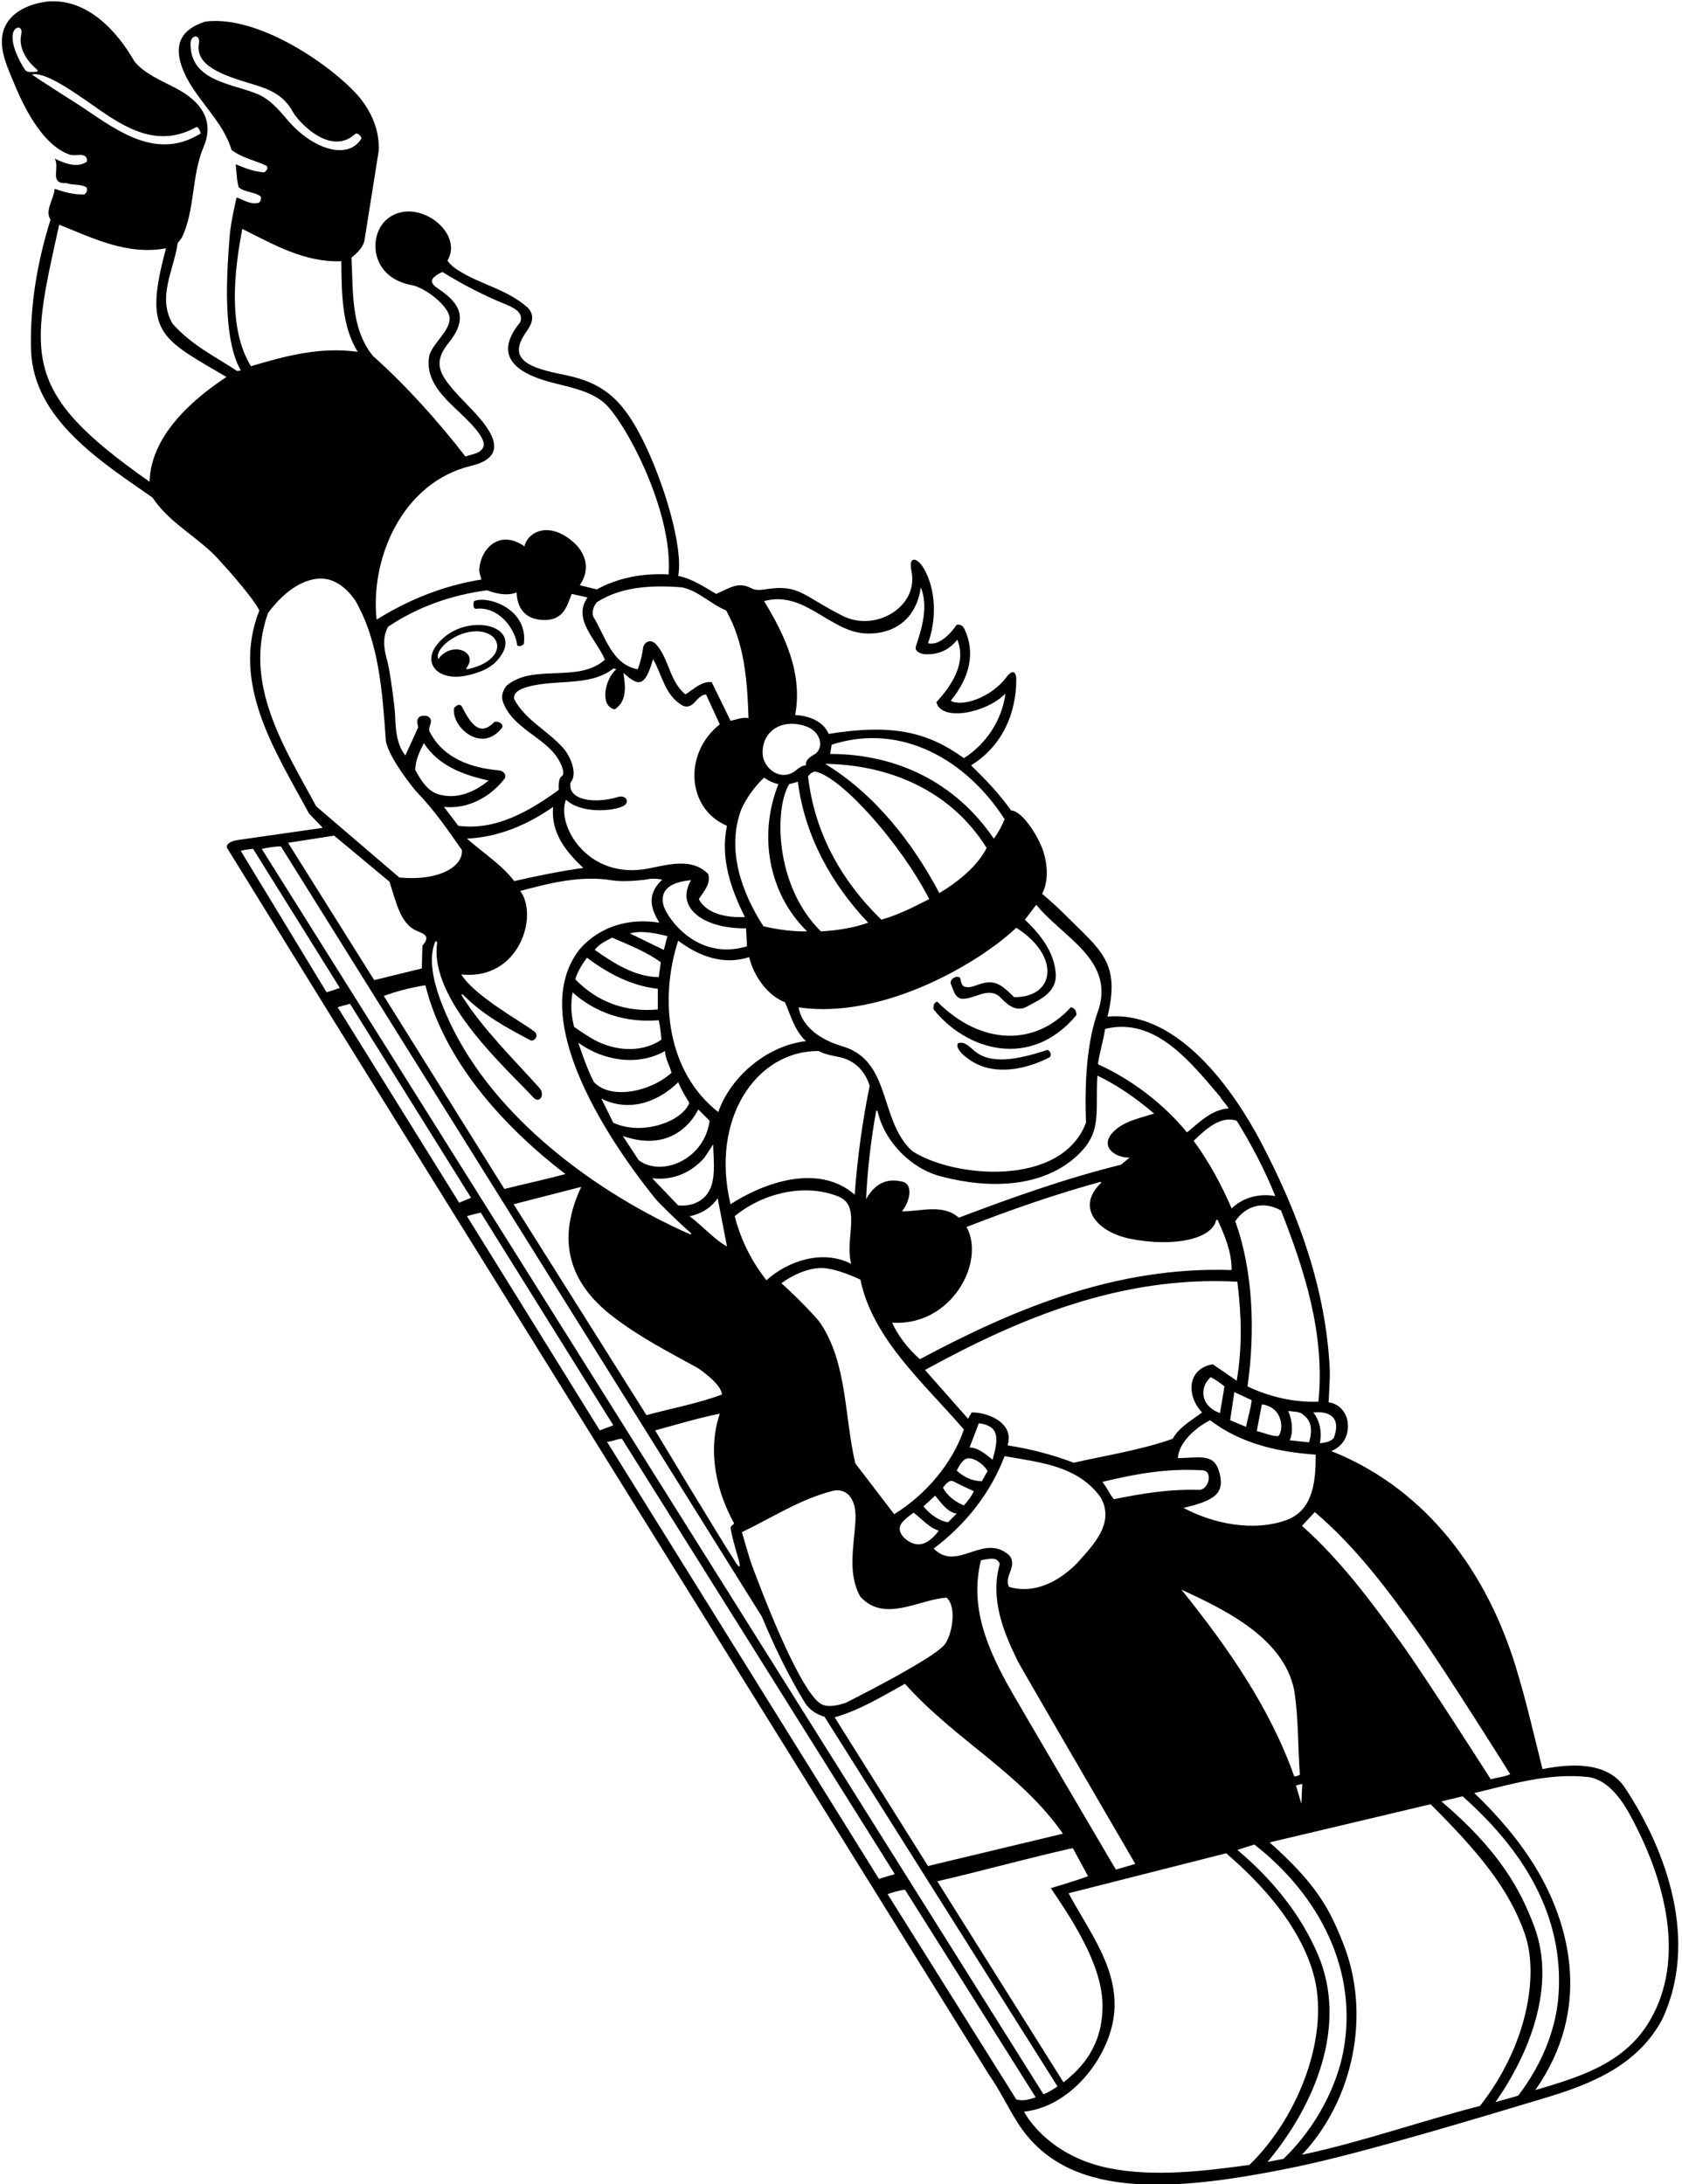 <?xml version="1.0" encoding="UTF-8"?>
<svg xmlns="http://www.w3.org/2000/svg" xmlns:xlink="http://www.w3.org/1999/xlink" width="506pt" height="657pt" viewBox="0 0 506 657" version="1.1">
<g id="surface1">
<path style=" stroke:none;fill-rule:nonzero;fill:rgb(0%,0%,0%);fill-opacity:1;" d="M 488.871 537.844 C 483.562 529.746 472.398 530.555 464.031 532.176 C 461.453 521.867 459.078 511.434 455.961 501.312 C 446.008 468.98 426.012 446.633 400.488 436.508 C 403.125 435.5 405.18 433.09 405.465 429.871 C 405.879 425.176 402.883 422.234 399.68 421.836 C 399.68 421.836 400.148 414.238 400.047 412.117 C 398.91 387.828 390.656 365.273 379.699 344.273 C 375.598 336.41 357.734 303.57 333.172 305.824 C 337.145 289.387 331.133 285.922 320.488 275.262 C 316.66 271.43 313.5 268.875 313.5 268.875 C 315.453 265.199 315.16 260.27 313.906 256.238 C 312.531 251.816 307.488 243.816 304.188 243.816 C 300.68 238.863 296.539 234.547 292.129 230.227 C 301.406 224.535 305.746 214.68 305.73 204.375 C 305.727 201.438 304.141 201.863 302.91 203.523 C 297.961 210.219 289.012 212.695 286.012 210.785 C 291.777 203.816 293.465 196.234 290.16 189.273 C 289.746 188.398 289.113 187.746 287.812 187.926 C 285.828 190.895 282.32 194.316 279.172 193.504 C 281.738 186.602 281.73 177.266 277.738 170.73 C 275.82 167.586 273.246 167.305 274.172 171.641 C 276.516 182.652 263.27 190.172 253.594 185.309 C 241.75 179.359 240.629 175.93 231.34 177.117 C 229.449 177.359 227.664 177.812 226.125 177 C 222.121 174.891 219.828 176.738 215.449 178.656 C 211.762 176.496 208.16 174.066 204.02 173.254 C 205.629 164.855 199.836 145.223 193.25 132.125 C 187.449 120.586 181.766 115.129 169.75 112.754 C 159.367 110.703 152.383 108.273 158.238 99.953 C 159.863 97.645 161.16 95.23 158.84 92.613 C 152.438 86.859 144.133 85.559 137.285 80.949 C 135.359 79.652 134.629 78.395 134.629 78.395 C 139.801 69.578 124.699 58.617 116.223 66.109 C 110.77 70.926 111.355 83.492 123.855 85.766 C 128.031 86.527 135.48 92.383 135.27 95.992 C 135.043 99.816 130.516 103.008 129.23 106.656 C 127.996 112.172 130.785 116.504 134.473 120.398 C 138.184 124.32 146.48 130.879 145.43 134.375 C 144.531 136.625 141.922 136.535 140.031 137.344 C 131.75 126.637 122.031 115.836 112.219 107.105 C 105.469 98.824 106.281 87.754 105.738 77.496 C 107.359 76.234 109.07 74.523 109.609 72.547 L 113.93 45.363 C 114.164 39.695 112.215 34.836 109.148 30.574 C 103.137 22.227 79.125 4.32 61.82 6.484 C 54.891 8.672 51.84 13.027 55.074 21.07 C 58.516 29.617 67.09 36.203 69.648 45.094 C 72.801 47.523 76.762 48.246 80.18 49.863 C 80.809 50.586 80.18 51.305 79.551 51.844 C 76.398 51.664 73.699 50.586 70.91 49.414 C 71.18 51.754 71.18 54.184 71.809 56.344 C 73.789 57.965 76.488 57.605 78.469 59.137 C 78.559 59.855 78.469 60.395 78.02 60.934 C 75.5 61.746 73.34 60.125 71.18 59.406 C 71.18 59.406 69.441 66.535 69.094 70.996 C 68.324 80.879 66.699 101.449 72.441 111.426 L 71.375 111.625 C 64.535 107.125 57.68 103.863 51.918 97.387 C 47.238 89.375 52.281 81.273 53.449 73.176 L 54.711 71.465 C 58.699 63.164 57.609 52.734 61.219 44.289 C 64.082 37.602 62.191 31.242 52.375 26.25 C 48.035 24.043 43.355 21.996 40.488 18.547 C 35.09 9.094 26.09 -0.535 14.301 0.453 C 9.078 1.086 3.141 3.426 1.16 8.824 C -0.551 13.863 1.77 19.195 3.77 23.945 C 5.32 27.629 11.238 43.023 20.781 46.445 C 22.578 47.254 26.359 45.363 26.18 48.605 C 23.301 50.676 19.34 49.145 16.461 47.703 C 18.078 50.496 14.66 55.355 19.969 55.086 C 21.859 55.805 24.199 55.266 26 56.344 C 26.449 57.066 26.09 58.055 25.371 58.504 C 22.129 58.594 19.34 57.785 16.461 56.797 C 16.191 59.945 13.398 63.363 15.199 66.066 C 11.328 78.395 8.926 91.812 9.352 105.395 C 10 126.125 30.77 139.145 45.891 149.676 C 50.523 156.699 57.762 160.559 63.898 166.355 C 65.152 167.539 75.5 178.746 78.02 183.605 C 69.387 205.578 82.641 225.621 92.961 244.715 L 97.098 249.035 C 88.652 250.219 80.121 251.48 71.738 252.672 C 68.805 253.09 67.992 254.145 68.301 255.066 C 68.301 255.066 98.918 304.66 100.797 307.676 C 125.27 347.051 297.262 623.746 297.535 624.141 C 300.73 628.695 303.172 633.875 306.172 638.598 C 320.664 661.426 351.371 659.887 390.609 651.684 C 410.531 647.516 447.16 636.406 465.09 631.012 C 478.738 626.902 492.742 621.301 500.121 607.324 C 510.922 584.016 501.648 557.195 488.871 537.844 Z M 7.676 21.172 C 7.41 20.93 3.625 15.125 3.77 10.984 C 3.887 7.621 7.043 7.402 6.379 10.402 C 5.668 13.617 7.141 17.504 10.973 20.781 C 11.5 21.234 11.391 21.609 10.75 21.617 C 9.621 21.629 8.473 21.895 7.676 21.172 Z M 25.418 32.684 C 22.992 31.035 12.875 24.75 9.621 22.414 C 13.332 21.488 21.422 27.078 28.449 32.02 C 37.809 38.598 47.391 44.641 59.031 38.254 C 59.93 38.074 60.379 40.145 60.379 40.145 C 47.547 48.137 36.09 39.938 25.418 32.684 Z M 44.988 144.906 C 6.086 117.699 9 107.25 17.809 67.594 C 27.801 71.555 38.148 76.863 49.941 74.703 C 43.039 100.305 48.125 101.625 68.121 113.406 C 57.32 120.516 45.352 131.406 44.988 144.906 Z M 426.754 491.246 C 434.719 502.418 454.312 533.703 454.312 533.703 C 452.688 534.516 450.438 534.695 448.461 535.234 C 448.461 535.234 428.844 504.43 421.367 494.062 C 412.535 481.809 403.273 469.309 391.672 459.008 L 395.539 454.863 C 408.012 465.461 417.648 478.484 426.754 491.246 Z M 160.465 330.156 C 162.309 332.164 164.09 329.285 162.262 327.254 C 154.191 318.281 145.352 309.633 139.148 299.859 C 138.645 299.066 138.902 298.816 139.539 299.461 C 145.297 305.297 152.598 309.277 159.59 312.938 C 160.578 313.457 162.438 311.523 160.648 310.219 C 156.016 306.824 142.738 299.531 138.77 293.137 C 156.133 295.008 162.129 275.531 156.5 268.023 C 165.324 265.672 174.699 263.238 184.258 264.836 C 187.219 265.328 192.559 264.922 195.426 264.414 C 196.652 264.199 198.102 264.402 199.25 264.605 C 193.969 269.426 196.312 274.168 198.352 277.566 C 189.621 276.125 180.711 278.465 174.59 285.305 C 156.078 308.125 189.727 351.387 197.16 360.598 C 198.191 361.871 204.121 367.703 207.648 370.742 C 208.223 371.238 207.949 371.453 207.348 371.188 C 179.582 358.887 148.934 336.508 135.359 307.633 C 132.219 300.949 127.938 290.297 130.961 283.234 C 131.039 283.055 131.551 283.316 131.504 283.625 C 129.004 300.914 152.785 321.793 160.465 330.156 Z M 151.91 234.094 C 152.359 232.746 151.281 231.934 150.199 231.754 C 141.922 231.035 133.371 228.246 129.23 220.055 C 128.602 218.703 130.578 216.996 129.051 215.734 C 128.328 215.105 127.07 215.285 126.262 215.555 C 125.09 216.547 125.629 217.625 125.809 218.797 L 121.941 227.254 C 119.316 223.938 119.02 219.566 118.848 215.133 C 118.73 212.109 117.254 201.594 116.621 199.285 C 115.645 195.734 114.812 192.211 116.719 188.555 C 125.719 182.523 135.711 179.016 146.512 177.574 C 149.211 178.566 152.539 179.375 155.422 178.203 C 155.535 182.23 157.395 186.25 163.258 186.5 C 169.359 186.762 170.438 182.723 171.98 178.656 L 176.75 179.734 C 172.07 186.305 179.539 192.516 181.969 198.453 C 173.961 205.656 160.461 199.445 152.359 206.285 C 151.371 207.637 150.648 209.254 151.281 211.055 C 154.129 219.211 164.098 221.758 168.039 228.531 C 169.332 230.754 169.977 232.965 168.906 233.586 C 167.812 234.215 168.109 237.605 168.109 237.605 C 159.199 244.086 149.031 249.934 137.871 248.406 L 133.551 242.734 C 140.66 243.453 147.41 239.945 151.91 234.094 Z M 131.66 238.863 C 128.422 237.785 126.5 234.5 124.91 231.574 C 125 228.605 126.262 225.996 127.52 223.566 C 132.109 230.586 139.578 233.105 146.961 234.816 C 142.73 238.324 137.238 240.664 131.66 238.863 Z M 184.941 213.395 C 188.809 210.785 188.09 206.195 187.551 202.414 C 192.035 206.48 193.996 206.895 196.461 198.273 C 199.25 203.047 199.969 209.254 205.461 212.316 C 208.789 213.574 209.422 209.164 212.391 208.895 L 216.531 217.895 C 205.5 226.625 206.605 243.344 218.691 248.406 C 216.621 258.305 219.949 267.574 224.09 275.855 C 219.141 276.125 212.66 275.137 210.23 270.453 C 211.578 268.297 214.012 265.863 213.02 262.895 C 208.289 258.094 201.512 259.965 195.27 261.227 C 176.727 264.973 167.23 248.109 170.27 240.574 C 174.773 244.852 184.488 244.031 187.496 242.488 C 189.598 241.41 188.363 239.008 185.961 239.742 C 179.012 241.863 170.723 240.824 171.621 235.445 C 173.844 232.926 171.75 227.707 169.512 225.133 C 164.98 219.914 158.051 216.664 154.699 210.336 C 154.34 208.625 155.875 207.625 157.309 207.094 C 165.949 203.902 177.109 207.004 184.578 201.066 L 185.391 201.336 C 181.844 204.406 180.387 212.484 184.941 213.395 Z M 395.812 437.586 C 395.812 445.324 395.18 454.145 387.172 457.203 C 377.18 460.895 364.938 458.375 356.031 453.605 C 365.387 451.414 368.355 449.266 366.949 443.387 C 365.492 437.309 361.875 438.375 354.32 438.664 C 354.68 433.805 359.629 429.484 364.039 427.234 C 373.129 434.164 384.109 436.773 395.812 437.586 Z M 378.078 430.477 L 379.609 422.465 C 382.039 422.734 384.199 424.176 385.012 426.605 C 385.641 428.137 385.73 430.656 384.562 432.008 C 382.578 432.094 380.238 431.016 378.078 430.477 Z M 387.531 424.445 C 389 424.625 390.738 424.66 391.625 425.25 C 394.77 427.348 394.789 430.27 393.828 433.895 L 387.98 433.266 C 389.148 430.836 388.699 426.965 387.531 424.445 Z M 364.219 414.273 C 365.66 414.996 367.012 415.984 368.359 417.066 C 367.91 419.766 367.461 422.375 367.012 425.074 C 360.91 422.879 360.887 417.164 364.219 414.273 Z M 374.84 429.215 L 370.07 427.234 L 371.328 418.773 L 376.551 421.203 C 376.281 423.727 375.379 426.516 374.84 429.215 Z M 372.051 415.355 L 364.852 410.406 C 357.41 411.605 356.602 419.473 361.609 424.895 C 358.73 427.145 354.77 429.215 352.789 432.816 C 343.43 436.145 332.988 437.766 323 440.016 C 316.609 437.586 310.039 435.875 303.109 434.797 C 305.285 427.91 296.895 424.773 292.312 424.895 L 291.23 426.785 L 278.27 412.113 C 306.801 396.453 337.488 383.676 372.23 385.566 C 373.488 395.734 373.762 405.008 372.051 415.355 Z M 303.562 467.824 C 295.82 460.984 287.988 473.047 280.879 465.844 C 290.688 458.465 298.07 448.926 302.211 438.035 C 312.828 439.926 324.352 440.914 331.188 450.547 C 335.422 458.285 328.852 464.855 323.812 470.438 C 318.41 475.836 311.121 479.613 303.562 477.363 C 301.852 474.215 306.352 471.066 303.562 467.824 Z M 297.078 442.535 L 295.371 445.594 C 292.398 445.508 289.879 444.336 287.812 442.355 C 288.422 441.184 289.207 439.723 290.297 439.004 C 292.148 437.773 296 440.375 297.078 442.535 Z M 291.68 435.426 L 294.469 428.137 C 300.695 428.949 300.414 432.656 298.609 439.113 C 296.629 437.586 294.469 435.516 291.68 435.426 Z M 283.672 447.484 C 284.875 446 285.766 445.016 287.016 445.723 C 288.777 446.719 291 447.625 292.938 448.566 C 292.398 449.914 291.141 451.535 289.969 452.887 C 287.539 451.805 285.02 450.188 283.672 447.484 Z M 287.812 455.316 L 285.199 457.926 C 282.5 457.566 279.621 455.406 277.82 453.156 L 281.328 449.914 C 283.129 452.074 285.02 454.953 287.812 455.316 Z M 269 455.496 L 257.301 440.195 C 253.949 425.883 254.914 410.148 246.789 398.016 C 245.312 395.805 237.5 388.125 235.07 386.016 C 238.324 383.664 242.305 381.758 246.363 381.457 C 251.074 381.109 258.828 384.938 258.828 384.938 C 262.609 402.844 277.551 415.625 289.969 430.023 C 286.551 440.105 278.539 449.645 269 455.496 Z M 271.449 457.938 C 272.77 456.398 274.852 455.047 274.852 455.047 C 277.371 456.938 279.352 459.453 282.41 460.445 C 278.59 465.609 275.312 465.191 272.637 463.152 C 271.215 462.07 269.703 459.977 271.449 457.938 Z M 276.738 408.875 C 273.141 405.727 270.262 401.945 268.371 397.895 C 286.281 399.004 296.543 379.629 290.781 369.094 C 303.902 363.984 317.285 359.309 330.93 355.566 C 331.227 355.488 331.375 355.723 331.168 355.922 C 323.488 363.281 330.285 370.762 340.117 372.672 C 353.555 375.281 364.484 372.566 365.797 367.227 C 365.887 366.871 366.227 366.789 366.379 367.125 C 368.48 371.824 370.52 376.508 370.52 382.055 C 335.871 380.887 305.359 393.574 276.738 408.875 Z M 334.652 340.773 C 330.812 345.094 335.625 348.375 339.828 348.215 L 337.219 350.375 C 320.48 354.516 304.371 360.273 288.438 366.305 C 283.672 362.074 277.102 364.414 271.34 364.414 C 274 361 274.605 356.16 271.48 355.465 C 268.895 354.887 264.203 354.246 260.539 360.727 C 260.969 351.875 261.973 343.105 263.551 334.34 C 263.629 333.926 263.953 334.043 264.066 334.512 C 266.23 343.672 274.332 351.836 283.488 353.977 C 297.18 357.586 313.605 357.516 324.227 347.473 C 331.547 340.555 329.527 334.941 330.109 323.555 C 336.141 326.434 341.812 330.395 347.211 334.984 C 343.031 336.352 337.762 337.27 334.652 340.773 Z M 257.121 359.375 C 245.762 349.488 228.75 356.375 219.77 362.258 C 213.605 336.598 227.52 315.965 246.32 316.176 C 248.312 317.305 250.648 317.551 252.855 318.074 C 256.434 318.922 260.004 321.473 261.621 326.613 C 259.461 337.234 257.93 348.215 257.121 359.375 Z M 198.801 289.445 L 198.172 293.945 C 190.969 293.855 184.762 289.805 178.91 285.754 C 180.262 283.953 182.238 283.055 184.129 282.066 C 189.172 284.227 194.391 286.297 198.801 289.445 Z M 189.531 280.805 C 192.77 279.816 197.27 280.715 200.781 281.613 L 199.699 285.754 Z M 197.898 297.453 L 197.898 303.664 C 188.359 304.566 179.719 301.504 173.059 294.574 C 173.781 292.234 175.039 290.164 176.57 288.094 C 182.961 292.863 189.891 296.555 197.898 297.453 Z M 198.172 306.906 C 198.621 308.797 198.801 310.773 198.98 312.754 C 192.066 317.41 183.418 315.645 177.852 312.289 C 175.145 310.66 172.699 308.887 172.699 308.887 C 171.801 305.105 171.621 302.406 172.25 298.535 C 179.359 304.836 188.27 307.715 198.172 306.906 Z M 200.059 316.176 C 200.121 318.516 201.625 320.875 202 322.73 C 195.465 328.625 183.465 330.863 178.602 325.422 C 176.625 321.375 175.625 318.5 173.961 313.656 C 181.34 319.055 191.781 320.855 200.059 316.176 Z M 204.02 325.535 C 204.949 327.684 205.875 329.375 207.375 331.75 C 205.34 337.324 193.301 341.785 184.5 337.75 L 180.891 330.484 C 193.703 336.809 204.02 325.535 204.02 325.535 Z M 210.051 333.727 L 213.469 337.145 C 211.961 348.844 199.004 354.172 192.141 349.023 L 187.371 341.734 C 204.133 347.605 210.051 333.727 210.051 333.727 Z M 211.941 348.215 L 214.551 344.258 C 214.605 348.137 215.262 352.934 214.008 356.707 C 212.441 361.426 207.969 363.008 204.02 362.613 L 196.191 354.426 C 202.219 355.234 207.98 352.805 211.941 348.215 Z M 215.898 360.453 L 218.691 374.945 C 215 372.965 211.309 368.734 207.441 365.855 C 210.59 365.316 213.922 363.426 215.898 360.453 Z M 216.078 334.535 C 200.691 322.477 198.262 300.695 204.02 282.965 C 209.961 287.465 217.52 290.523 225.352 287.914 C 226.699 293.406 230.66 299.344 236.148 301.504 C 237.859 305.375 238.941 309.875 242.449 313.203 C 231.02 314.465 219.859 323.645 216.078 334.535 Z M 199.617 272.379 C 198.27 267.316 202.324 265.277 207.891 264.785 C 203.082 272.922 211.375 279.375 224.449 279.273 L 224.719 284.676 C 209.582 289.23 200.566 275.934 199.617 272.379 Z M 175.488 261.094 C 168.379 262.086 161.809 263.434 154.699 265.055 C 150.828 260.016 145.25 256.504 140.48 252.273 C 150.02 251.824 158.66 248.137 166.398 242.734 C 165.68 250.477 170.18 256.145 175.488 261.094 Z M 170.09 353.164 C 164.602 354.695 157.852 356.137 151.73 357.664 L 115.461 299.613 C 119.238 298.176 123.648 297.094 127.969 296.375 C 133.551 318.785 150.828 338.406 170.09 353.164 Z M 174.859 357.035 C 166.422 374.965 173.039 387.223 184.074 395.812 C 192.09 402.055 201.098 406.691 209.777 411.449 C 210.289 411.73 217.07 416.344 217.16 419.496 C 210.051 422.195 202.039 423.637 194.48 425.703 L 154.52 362.258 Z M 216.531 425.258 C 212.75 436.594 215.539 448.656 220.852 458.285 L 219.77 459.363 C 219.949 461.512 221.371 466.262 222.188 469.145 C 222.824 471.395 222.57 471.961 221.383 470.117 C 215.695 461.305 197.09 430.297 197.09 430.297 C 203.391 428.586 209.871 426.605 216.531 425.258 Z M 221.031 365.855 C 229.133 359.129 241.699 355.793 252.074 359.875 C 254.488 360.824 255.863 362.535 256.039 366.008 C 256.273 370.66 254.863 375.23 256.039 380.164 C 247.488 375.844 237.23 379.176 230.57 385.113 C 225.98 379.266 222.828 372.875 221.031 365.855 Z M 250.438 448.504 C 254.348 447.508 257.742 450.352 257.352 457.379 C 256.918 465.223 254.867 473.316 258.828 480.336 C 266.121 488.258 276.379 481.145 284.75 480.605 C 288.031 483.461 286.309 492.133 284.141 494.762 C 280.418 499.281 254.328 512.285 254.328 512.285 C 252.289 512.914 249.566 513.68 247.41 512.789 C 242.316 510.691 233.176 489.637 226.152 470.707 C 225.441 468.785 223.191 460.895 223.191 460.895 C 232.223 456.586 240.719 450.98 250.438 448.504 Z M 272.238 506.523 C 287.449 523.535 306.98 533.258 319.762 551.613 L 279.172 561.336 L 251.09 516.605 C 258.469 514.535 265.398 510.305 272.238 506.523 Z M 322.73 555.938 L 327.32 564.395 C 324.352 565.566 316.125 568 316.125 568 C 322.809 577.855 331.754 591.43 331.676 603.574 C 331.602 615.527 325.484 622.059 319.938 626.406 L 281.961 565.926 C 295.641 562.777 309.051 558.996 322.73 555.938 Z M 302.895 506.363 C 296.742 495.016 291.734 483.066 295.102 469.355 C 297.375 469 299.871 468.094 300.77 470.438 C 297.805 480.93 301.777 490.777 306.227 499.82 C 307.047 501.484 341.539 560.707 341.539 560.707 L 335.688 562.414 C 335.688 562.414 305.305 510.805 302.895 506.363 Z M 335.062 450.996 C 333.801 449.375 333.125 447.75 331.641 445.773 C 341.43 443.395 351.309 441.617 361.863 442.309 C 364.926 442.512 363.688 448.277 360.629 448.184 C 351.602 447.91 343.328 449.324 335.062 450.996 Z M 389.328 508.414 C 390.68 516.875 390.41 525.516 391.039 533.887 C 390.5 534.066 389.961 534.516 389.328 534.336 C 382.129 513.906 369.438 495.637 355.398 478.176 C 368.359 484.203 386.09 492.574 389.328 508.414 Z M 391.75 536.625 L 391.5 542.625 L 389.875 537.125 Z M 401.211 432.637 C 400.039 433.805 398.602 433.984 397.07 434.164 C 397.699 430.746 397.07 427.414 395.09 424.895 C 400.125 424.375 403.562 426.578 401.211 432.637 Z M 396.621 421.656 C 389.062 421.926 381.77 420.125 375.289 417.066 C 377.629 400.688 377 382.234 371.602 367.387 C 374.68 362.766 380.02 361.09 385.371 364.145 C 392.391 381.965 398.688 401.406 396.621 421.656 Z M 372.051 337.145 C 376.551 344.438 380.512 351.996 383.66 359.824 C 379.16 358.926 374.031 360.094 370.52 363.516 C 367.551 356.586 363.77 349.566 359.09 343.176 C 362.602 339.844 367.012 335.523 372.051 337.145 Z M 367.012 329.855 C 367.73 331.113 368.898 332.195 369.621 333.453 C 364.578 333.727 360.801 337.594 357.109 340.656 C 349.641 331.656 340.188 324.637 330.289 320.137 C 330.828 316.445 331.91 313.113 332.449 309.516 C 347.48 305.824 358.012 319.324 367.012 329.855 Z M 305.719 279.094 C 319 287.5 317.625 300 305.09 299.977 C 300.602 295.488 298.77 294.484 293.449 296.488 C 292.348 296.902 291.238 297.188 289.969 296.734 C 289.223 296.234 289.105 295.352 288.941 294.535 C 288.633 292.988 285.594 294.258 286.012 295.926 C 286.82 297.547 287 299.797 289.07 300.426 C 293.121 300.785 296.812 296.914 300.5 299.613 C 302.57 301.684 305.09 304.477 308.512 303.035 C 312.289 300.875 318 298.875 317.602 292.863 C 317.176 286.527 313.102 281.164 308.328 276.664 L 311.75 272.164 C 319.578 281.887 335.062 288.547 330.562 303.484 C 326.688 313.836 326.328 326.523 326.688 337.773 C 319.242 357.367 286.574 354.301 274.398 346.234 C 264.391 337.105 268.258 319.148 253.496 314.77 C 240.629 310.949 240.289 303.035 240.289 303.035 C 265.938 306.82 295.09 289.258 305.719 279.094 Z M 279.531 270.453 C 274.852 272.887 270.172 275.227 265.129 276.664 C 252.711 264.516 244.969 250.113 243.078 233.465 C 243.875 232.625 244.648 231.969 245.488 232.164 C 253.41 233.988 271.18 254.082 279.531 270.453 Z M 248.211 229.773 C 267.562 230.047 286.012 237.785 296.812 255.066 C 294.109 260.555 287.898 265.504 282.59 268.656 C 274.762 253.805 263.328 238.953 248.211 229.773 Z M 261.172 277.566 C 256.938 279.094 251.988 279.906 246.949 280.176 C 232.93 266.383 232.965 243.121 237.41 235.895 C 238.309 235.625 239.211 235.445 240.02 235.176 C 242.09 251.375 250.012 265.773 261.172 277.566 Z M 302.211 246.426 C 301.398 248.496 300.32 250.477 298.969 252.273 C 287.449 235.355 269.719 226.805 249.738 226.805 L 250.191 224.016 C 271.34 217.176 290.961 228.875 302.211 246.426 Z M 260.121 190.539 C 267.297 191.016 275.438 187.66 277.012 176.676 C 279.352 182.523 277.281 189.184 275.48 194.586 C 275.211 195.934 276.738 196.477 277.641 196.746 C 281.871 197.195 285.469 195.664 287.988 192.426 C 290.781 199.355 286.461 206.016 281.688 211.234 C 283.176 217.176 296.746 214.523 302.48 208.625 C 301.488 216.453 296.719 223.836 289.969 228.066 C 279.262 220.324 268.75 217.625 249.289 220.773 C 247.578 216.727 242.988 215.285 239.211 215.105 C 241.551 202.504 236.059 190.984 229.852 180.816 C 241.898 177.535 249.488 189.828 260.121 190.539 Z M 242.758 218.609 C 246.922 220.168 248.113 225.105 244.922 226.996 C 243.617 227.766 242.227 228.652 242.449 230.227 C 241.145 230.316 240.289 231.059 239.426 231.754 C 235.035 235.285 229.703 231.297 229.441 226.879 C 229.035 220.039 235.254 215.801 242.758 218.609 Z M 229.852 233.914 C 231.199 234.906 232.641 235.535 234.172 235.895 C 228.141 250.926 231.02 268.656 242.809 280.176 C 238.488 280.266 233.898 279.637 229.672 278.645 C 223.191 268.656 218.422 255.605 223.012 243.453 C 224.629 239.945 226.879 236.797 229.852 233.914 Z M 205.102 176.676 C 210.051 177.664 213.738 181.715 218.422 183.605 C 223.91 193.324 224.809 204.395 225.172 216.004 C 223.102 215.645 221.48 216.547 219.77 216.816 L 214.102 205.203 C 211.039 204.844 208.699 207.363 206.18 208.895 C 201.434 204.898 201.387 198.668 197.629 194.121 C 195.586 191.652 193.645 193.477 193.469 194.871 C 193.051 198.191 191.871 201.336 191.871 201.336 C 183.949 199.895 182.059 191.164 178.461 185.496 C 178.012 183.965 178.551 182.344 179.539 181.176 C 186.738 176.496 195.922 175.953 205.102 176.676 Z M 141.754 140.129 C 154.441 137.086 146.836 128.223 141.156 122.371 C 132.176 113.121 129.582 109.832 135.148 102.895 C 141.359 95.148 137.527 90.68 131.852 86.855 C 129.613 85.348 128.555 83.93 133.102 81.816 C 139.242 85.633 145.613 88.914 152.215 91.59 C 155.797 93.043 157.363 94.562 156.5 96.934 C 149.09 105.934 153.824 111.203 163.133 114.23 C 169.324 116.246 176.234 116.809 181.379 120.867 C 187.488 125.688 202.555 153.395 201.141 172.805 C 193.488 172.355 185.93 173.797 179.539 177.305 C 177.828 176.855 176.121 176.496 174.41 176.047 C 177.566 171.508 176.59 166.395 171.973 162.633 C 164.719 156.723 158.723 160.18 157.762 164.344 C 149.996 158.883 144.172 165.547 144.172 171.906 L 144.801 174.336 C 133.551 176.137 122.93 180.363 113.301 186.395 C 111.316 168.277 120.82 145.152 141.754 140.129 Z M 77.391 28.266 C 69.918 25.113 57.23 24.484 57.32 13.145 C 57.32 10.402 60.367 10.098 59.84 13.121 C 58.68 19.762 66.785 22.594 76.469 25.473 C 81.047 26.832 85.383 28.684 88.031 33.539 C 89.77 36.723 99.398 47.105 106.82 40.328 C 107.598 39.621 108.895 41.344 108.711 41.66 C 104.973 48.109 94.324 45.336 86.398 35.98 C 83.758 32.863 81.062 29.77 77.391 28.266 Z M 75.5 110.164 C 68.48 98.824 70.461 81.547 72.891 68.855 C 82.25 73.535 91.699 79.023 102.68 78.574 C 102.77 88.023 102.77 98.105 107.629 105.844 C 96.199 104.227 85.488 107.195 75.5 110.164 Z M 95.121 242.555 C 85.762 225.094 72.98 206.016 80.629 184.414 C 84.32 179.465 89.539 174.605 95.75 174.066 C 100.52 173.703 104.301 176.945 106.82 180.547 C 114.02 192.965 115.012 207.906 116.09 222.934 C 116.988 228.066 124.688 237.535 125.195 238.055 C 130.43 243.414 134.766 249.703 138.949 255.695 C 139.383 260.672 132.059 265.109 120.141 263.977 Z M 100.52 251.375 L 117.172 265.234 C 119.43 272.434 120.699 278.066 125.516 280.09 C 127.582 280.961 129.621 281.578 127.07 284.496 L 126.891 291.336 L 112.578 294.844 L 86.66 253.535 Z M 84.5 254.613 L 229.219 486.363 C 232.91 495.273 237.141 504.008 242.18 512.285 C 243.621 514.445 245.781 515.797 248.031 516.426 L 318.125 627.625 C 317.125 628.375 315.25 629.5 313.91 630.008 L 78.75 255.375 C 80.625 255 82.52 254.613 84.5 254.613 Z M 98.25 298.5 L 72.441 255.965 C 73.43 255.605 74.871 255.516 76.129 255.336 L 102.23 297.184 C 100.75 297.75 99.375 298.125 98.25 298.5 Z M 101.602 303.035 C 102.375 302.625 104.125 302.375 105.289 301.953 L 141.559 360.094 L 141.738 360.273 C 140.57 360.906 139.25 361.25 138.141 361.805 Z M 140.48 365.855 C 141.828 365.406 143.18 365.137 144.621 364.773 L 184.5 428.75 C 183.375 429.25 181.75 429.75 180.441 430.297 Z M 182.602 433.715 C 184.219 433.715 185.48 432.816 187.102 432.816 L 269.18 563.766 L 264.41 565.207 Z M 305.719 631.535 L 267.02 569.793 C 268.551 569.258 270.352 568.715 272.238 568.445 L 311.57 630.906 C 309.77 631.535 307.699 632.164 305.719 631.535 Z M 333.391 652.176 C 314.574 648.289 308.062 635.227 308.062 635.227 C 322.004 633.777 333.445 619.18 335.074 606.492 C 336.875 592.477 327.633 581.113 321.469 569.527 L 368.875 557.5 C 380.445 567.434 391.027 579.723 395.027 593.457 C 400.352 611.738 390.867 636.66 375.875 651.25 C 362.566 653.07 347.039 654.992 333.391 652.176 Z M 386.09 649.445 L 381.32 650.344 C 395.539 633.336 405.625 609.25 396.438 587.887 C 391.309 575.953 382.867 565.41 372.25 556.5 C 373.781 555.961 375.75 555.375 377.375 554.875 C 397.133 570.324 408.727 593.102 404.078 617.266 C 402.18 627.137 396.359 639.562 386.09 649.445 Z M 391.672 648.188 C 407.191 631.711 412.52 605.961 404.113 584.703 C 400.031 574.379 396.215 566.922 381.949 554.227 L 430.375 542.75 C 444.535 556.91 453.934 567.957 458.727 581.797 C 463.02 594.184 459.438 615.422 445.219 633.516 C 427.219 638.105 409.938 644.316 391.672 648.188 Z M 449.875 632.375 C 460.055 617.855 468.246 597.508 461.562 579.555 C 457.32 568.152 450.746 556.426 433.609 541.895 L 440 540.375 C 458.625 556.875 470.418 576.445 468.871 599.883 C 468.285 608.758 464.965 619.594 456.75 630.375 C 455 631 452.625 631.5 449.875 632.375 Z M 495.531 609.125 C 487.793 621.184 474.289 625.055 461.871 628.746 C 479.086 604.152 471.77 579.562 463.754 564.871 C 458.719 555.645 451.301 546.793 443.5 539.375 C 454.391 536.855 465.922 533.164 478.07 534.605 C 485.496 535.895 489.879 544.836 492.52 550.113 C 501.535 568.133 507 591.25 495.531 609.125 Z M 142.641 180.816 C 146.777 179.07 159.027 183.172 157.578 193.773 C 157.039 194.227 156.23 194.676 155.602 194.137 C 155.055 189.242 150.016 182.242 143.09 183.156 C 142.191 182.887 142.371 181.445 142.641 180.816 Z M 140.488 203.191 C 143.668 202.5 147.121 201.305 149.32 198.949 C 155.957 191.832 149.52 186.863 141.246 188.23 C 137.172 188.902 133.461 191.09 131.074 194.465 C 127.32 199.77 131.945 205.051 140.488 203.191 Z M 131.84 198.273 C 131.301 196.566 132.559 195.035 133.82 193.773 C 138.941 189.191 145.914 188.844 148.609 191.902 C 151.129 194.762 148.848 199.543 140.73 201.289 C 140.352 201.371 140.164 201.117 140.363 200.863 C 144.066 196.121 135.941 192.598 131.84 198.273 Z M 151.102 218.797 C 144.914 227.043 135.602 218.484 136.609 212.945 C 137.98 211.574 138.621 211.91 139.066 212.777 C 141.754 218.047 144.461 221.535 148.637 217.266 C 149.141 216.746 151.5 217.375 151.102 218.797 Z M 280.879 303.664 C 280.699 302.676 280.879 301.594 281.961 301.324 C 295.059 314.477 311.352 314.895 322.102 303.035 C 324 303.25 323.812 305.375 323.812 305.375 C 310.121 321.801 290.805 316.074 280.879 303.664 Z M 315.891 317.977 C 309.004 321.594 299.559 323.727 292.371 319.254 C 291.094 318.461 287.195 315.781 288.172 313.836 C 290.066 313.16 291.504 314.734 293.051 316.062 C 297.891 320.23 305.695 318.926 315.172 315.816 C 315.98 316.266 316.34 317.164 315.891 317.977 "/>
</g>
</svg>
